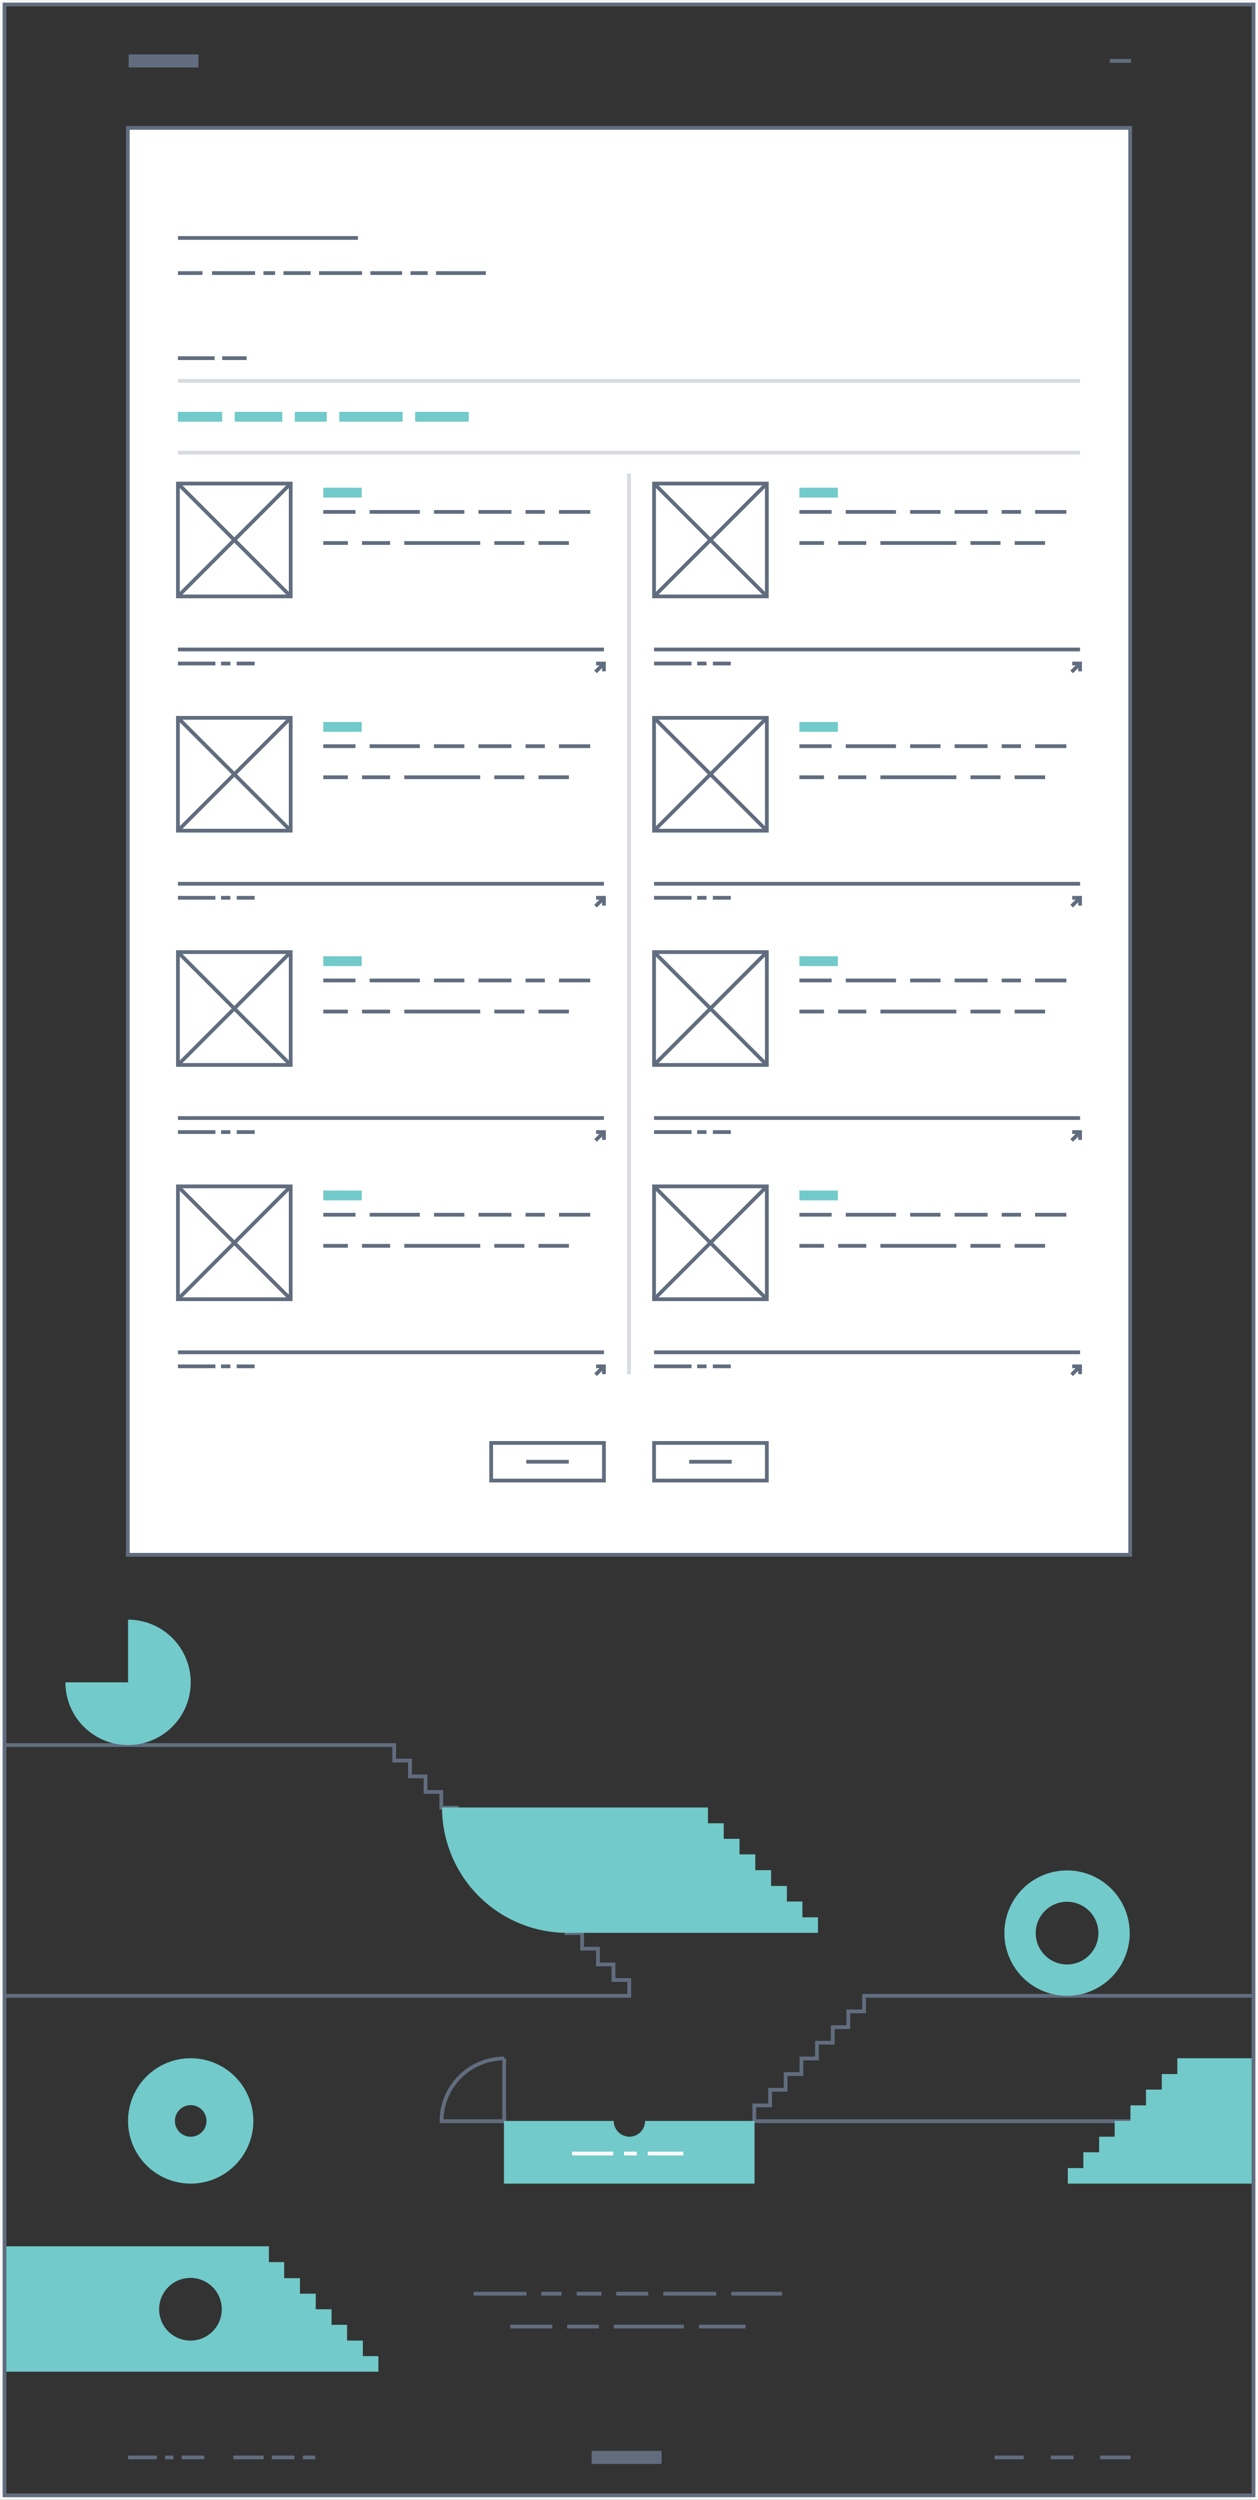 <svg xmlns="http://www.w3.org/2000/svg" width="502" height="996.903" viewBox="0 0 502 996.903">
  <rect x="0" y="0" width="502" height="996.903" fill="#333333" stroke="none"/>
  <g id="Project_Category" data-name="Project Category" transform="translate(0.25 0.25)">
    <g id="Group_2561" data-name="Group 2561">
      <g id="Group_539" data-name="Group 539">
        <g id="Group_537" data-name="Group 537">
          <path id="Path_178" data-name="Path 178" d="M344.55,795.653v6.2h-6.3v6.3h-6.2v6.2h-6.3v6.3h-6.2v6.2h-6.3v6.3h-6.2v6.2h-6.3v6.3h200.1v-50Z" fill="none"/>
        </g>
        <g id="Group_538" data-name="Group 538">
          <path id="Path_179" data-name="Path 179" d="M344.55,795.653v6.2h-6.3v6.3h-6.2v6.2h-6.3v6.3h-6.2v6.2h-6.3v6.3h-6.2v6.2h-6.3v6.3h200.1v-50Z" fill="none" stroke="#616d7f" stroke-miterlimit="10" stroke-width="1.5"/>
        </g>
      </g>
      <g id="Group_542" data-name="Group 542">
        <g id="Group_540" data-name="Group 540">
          <path id="Path_180" data-name="Path 180" d="M244.55,789.353v-6.2h-6.2v-6.3h-6.3v-6.2h-6.2v-6.3h-6.3v-6.2h-6.2v-6.3h-6.3v-6.2h-6.2v-6.3h-6.3v-6.2h-6.2v-6.3h-6.3v-6.2h-6.2v-6.3h-6.3v-6.2h-6.2v-6.3h-6.3v-6.2H.85v100h250v-6.3Z" fill="none"/>
        </g>
        <g id="Group_541" data-name="Group 541">
          <path id="Path_181" data-name="Path 181" d="M244.55,789.353v-6.2h-6.2v-6.3h-6.3v-6.2h-6.2v-6.3h-6.3v-6.2h-6.2v-6.3h-6.3v-6.2h-6.2v-6.3h-6.3v-6.2h-6.2v-6.3h-6.3v-6.2h-6.2v-6.3h-6.3v-6.2h-6.2v-6.3h-6.3v-6.2H.85v100h250v-6.3Z" fill="none" stroke="#616d7f" stroke-miterlimit="10" stroke-width="1.5"/>
        </g>
      </g>
      <path id="Path_402" data-name="Path 402" d="M200.95,845.653v-25a25.009,25.009,0,0,0-25,25Z" fill="none" stroke="#616d7f" stroke-miterlimit="10" stroke-width="1.5"/>
      <path id="Path_182" data-name="Path 182" d="M75.85,820.553a25,25,0,1,0,25,25A25,25,0,0,0,75.85,820.553Zm0,31.3a6.3,6.3,0,1,1,6.3-6.3A6.3,6.3,0,0,1,75.85,851.853Z" fill="#72caca"/>
      <path id="Path_183" data-name="Path 183" d="M257.15,845.553h0a6.253,6.253,0,0,1-6.2,6.3,6.338,6.338,0,0,1-6.3-6.3h-43.8v25h100v-25Z" fill="#72caca"/>
      <path id="Path_184" data-name="Path 184" d="M50.85,645.653v25h-25a25,25,0,1,0,25-25Z" fill="#72caca"/>
      <path id="Path_185" data-name="Path 185" d="M144.55,939.353v-6.2h-6.3v-6.3h-6.2v-6.2h-6.3v-6.2h-6.3v-6.2h-6.3v-6.4h-6.1v-6.3H.75v50h150v-6.2Zm-68.8-6.2a12.5,12.5,0,1,1,12.5-12.5h0A12.5,12.5,0,0,1,75.75,933.153Z" fill="#72caca"/>
      <g id="Group_544" data-name="Group 544">
        <g id="Group_543" data-name="Group 543">
          <path id="Path_186" data-name="Path 186" d="M319.95,764.353v-6.3h-6.2v-6.2h-6.3v-6.3h-6.3v-6.3h-6.3v-6.2h-6.3v-6.2h-6.3v-6.3H176.15a50.018,50.018,0,0,0,50,50h100v-6.2Z" fill="#72caca"/>
        </g>
      </g>
      <g id="Group_546" data-name="Group 546">
        <g id="Group_545" data-name="Group 545">
          <path id="Path_187" data-name="Path 187" d="M469.55,820.553v6.3h-6.2v6.2h-6.3v6.3h-6.2v6.2h-6.3v6.3h-6.2v6.2h-6.3v6.3h-6.2v6.2h75v-50Z" fill="#72caca"/>
        </g>
      </g>
      <path id="Path_188" data-name="Path 188" d="M425.55,745.653a25,25,0,1,0,25,25h0A25.009,25.009,0,0,0,425.55,745.653Zm0,37.5a12.5,12.5,0,1,1,12.5-12.5,12.5,12.5,0,0,1-12.5,12.5Z" fill="#72caca"/>
      <line id="Line_1619" data-name="Line 1619" x2="21.1" transform="translate(188.75 914.453)" fill="none" stroke="#616d7f" stroke-miterlimit="10" stroke-width="1.5"/>
      <line id="Line_1620" data-name="Line 1620" x2="8.1" transform="translate(215.75 914.453)" fill="none" stroke="#616d7f" stroke-miterlimit="10" stroke-width="1.5"/>
      <line id="Line_1621" data-name="Line 1621" x2="9.9" transform="translate(229.85 914.453)" fill="none" stroke="#616d7f" stroke-miterlimit="10" stroke-width="1.5"/>
      <line id="Line_1622" data-name="Line 1622" x2="12.8" transform="translate(245.649 914.453)" fill="none" stroke="#616d7f" stroke-miterlimit="10" stroke-width="1.5"/>
      <line id="Line_1623" data-name="Line 1623" x2="21.1" transform="translate(264.45 914.453)" fill="none" stroke="#616d7f" stroke-miterlimit="10" stroke-width="1.5"/>
      <line id="Line_1624" data-name="Line 1624" x2="20.3" transform="translate(291.55 914.453)" fill="none" stroke="#616d7f" stroke-miterlimit="10" stroke-width="1.5"/>
      <line id="Line_1625" data-name="Line 1625" x2="16.8" transform="translate(203.35 927.553)" fill="none" stroke="#616d7f" stroke-miterlimit="10" stroke-width="1.5"/>
      <line id="Line_1626" data-name="Line 1626" x2="12.7" transform="translate(226.05 927.553)" fill="none" stroke="#616d7f" stroke-miterlimit="10" stroke-width="1.5"/>
      <line id="Line_1627" data-name="Line 1627" x2="28" transform="translate(244.649 927.553)" fill="none" stroke="#616d7f" stroke-miterlimit="10" stroke-width="1.5"/>
      <line id="Line_1628" data-name="Line 1628" x2="18.6" transform="translate(278.649 927.553)" fill="none" stroke="#616d7f" stroke-miterlimit="10" stroke-width="1.5"/>
      <line id="Line_1629" data-name="Line 1629" x2="16.4" transform="translate(228.05 858.553)" fill="none" stroke="#fff" stroke-miterlimit="10" stroke-width="1.5"/>
      <line id="Line_1630" data-name="Line 1630" x2="5.1" transform="translate(248.75 858.553)" fill="none" stroke="#fff" stroke-miterlimit="10" stroke-width="1.5"/>
      <line id="Line_1631" data-name="Line 1631" x2="14.2" transform="translate(258.25 858.553)" fill="none" stroke="#fff" stroke-miterlimit="10" stroke-width="1.5"/>
      <g id="Group_549" data-name="Group 549">
        <g id="Group_547" data-name="Group 547">
          <line id="Line_1632" data-name="Line 1632" x2="11.5" transform="translate(50.85 979.753)" fill="none" stroke="#616d7f" stroke-miterlimit="10" stroke-width="1.5"/>
          <line id="Line_1633" data-name="Line 1633" x2="3.3" transform="translate(65.65 979.753)" fill="none" stroke="#616d7f" stroke-miterlimit="10" stroke-width="1.5"/>
          <line id="Line_1634" data-name="Line 1634" x2="12.1" transform="translate(92.85 979.753)" fill="none" stroke="#616d7f" stroke-miterlimit="10" stroke-width="1.5"/>
          <line id="Line_1635" data-name="Line 1635" x2="9" transform="translate(72.25 979.753)" fill="none" stroke="#616d7f" stroke-miterlimit="10" stroke-width="1.5"/>
          <line id="Line_1636" data-name="Line 1636" x2="4.9" transform="translate(120.65 979.753)" fill="none" stroke="#616d7f" stroke-miterlimit="10" stroke-width="1.5"/>
          <line id="Line_1637" data-name="Line 1637" x2="9" transform="translate(108.25 979.753)" fill="none" stroke="#616d7f" stroke-miterlimit="10" stroke-width="1.5"/>
        </g>
        <g id="Group_548" data-name="Group 548">
          <line id="Line_1638" data-name="Line 1638" x2="11.6" transform="translate(396.65 979.753)" fill="none" stroke="#616d7f" stroke-miterlimit="10" stroke-width="1.5"/>
          <line id="Line_1639" data-name="Line 1639" x2="12.1" transform="translate(438.75 979.753)" fill="none" stroke="#616d7f" stroke-miterlimit="10" stroke-width="1.5"/>
          <line id="Line_1640" data-name="Line 1640" x2="9.1" transform="translate(419.05 979.753)" fill="none" stroke="#616d7f" stroke-miterlimit="10" stroke-width="1.5"/>
        </g>
        <rect id="Rectangle_247" data-name="Rectangle 247" width="27.9" height="5.2" transform="translate(235.85 977.153)" fill="#616d7f"/>
      </g>
    </g>
    <g id="Group_2486" data-name="Group 2486">
      <line id="Line_7768" data-name="Line 7768" x2="8.482" transform="translate(442.608 24.038)" fill="none" stroke="#616d7f" stroke-miterlimit="10" stroke-width="1.5"/>
      <rect id="Rectangle_787" data-name="Rectangle 787" width="27.852" height="5.196" transform="translate(51.089 21.44)" fill="#616d7f"/>
    </g>
    <g id="Group_2553" data-name="Group 2553">
      <g id="Group_2549" data-name="Group 2549">
        <g id="Group_2487" data-name="Group 2487">
          <rect id="Rectangle_788" data-name="Rectangle 788" width="400" height="569.03" transform="translate(50.75 50.75)" fill="#fff" stroke="#616d7f" stroke-miterlimit="10" stroke-width="1.5"/>
        </g>
        <g id="Group_2488" data-name="Group 2488">
          <line id="Line_7769" data-name="Line 7769" x2="9.796" transform="translate(70.75 108.649)" fill="none" stroke="#616d7f" stroke-miterlimit="10" stroke-width="1.5"/>
          <line id="Line_7770" data-name="Line 7770" x2="17.171" transform="translate(84.361 108.649)" fill="none" stroke="#616d7f" stroke-miterlimit="10" stroke-width="1.5"/>
          <line id="Line_7771" data-name="Line 7771" x2="4.651" transform="translate(104.874 108.649)" fill="none" stroke="#616d7f" stroke-miterlimit="10" stroke-width="1.5"/>
          <line id="Line_7772" data-name="Line 7772" x2="10.845" transform="translate(112.865 108.649)" fill="none" stroke="#616d7f" stroke-miterlimit="10" stroke-width="1.5"/>
          <line id="Line_7773" data-name="Line 7773" x1="71.848" transform="translate(70.75 94.642)" fill="none" stroke="#616d7f" stroke-miterlimit="10" stroke-width="1.5"/>
          <line id="Line_7774" data-name="Line 7774" x2="17.171" transform="translate(127.051 108.649)" fill="none" stroke="#616d7f" stroke-miterlimit="10" stroke-width="1.5"/>
          <line id="Line_7775" data-name="Line 7775" x2="12.651" transform="translate(147.563 108.649)" fill="none" stroke="#616d7f" stroke-miterlimit="10" stroke-width="1.5"/>
          <line id="Line_7776" data-name="Line 7776" x2="6.845" transform="translate(163.555 108.649)" fill="none" stroke="#616d7f" stroke-miterlimit="10" stroke-width="1.5"/>
          <line id="Line_7777" data-name="Line 7777" x2="19.873" transform="translate(173.741 108.649)" fill="none" stroke="#616d7f" stroke-miterlimit="10" stroke-width="1.5"/>
        </g>
        <g id="Group_2548" data-name="Group 2548">
          <g id="Group_2491" data-name="Group 2491">
            <line id="Line_7778" data-name="Line 7778" x2="360" transform="translate(70.75 151.66)" fill="none" stroke="#d7dbe0" stroke-miterlimit="10" stroke-width="1.5"/>
            <line id="Line_7779" data-name="Line 7779" x2="360" transform="translate(70.75 180.253)" fill="none" stroke="#d7dbe0" stroke-miterlimit="10" stroke-width="1.5"/>
            <g id="Group_2489" data-name="Group 2489">
              <line id="Line_7780" data-name="Line 7780" x2="9.765" transform="translate(88.417 142.584)" fill="none" stroke="#616d7f" stroke-miterlimit="10" stroke-width="1.5"/>
              <line id="Line_7781" data-name="Line 7781" x2="14.659" transform="translate(70.75 142.584)" fill="none" stroke="#616d7f" stroke-miterlimit="10" stroke-width="1.5"/>
            </g>
            <g id="Group_2490" data-name="Group 2490">
              <rect id="Rectangle_789" data-name="Rectangle 789" width="17.667" height="3.928" transform="translate(70.75 163.992)" fill="#72caca"/>
              <rect id="Rectangle_790" data-name="Rectangle 790" width="18.953" height="3.928" transform="translate(93.431 163.992)" fill="#72caca"/>
              <rect id="Rectangle_791" data-name="Rectangle 791" width="25.262" height="3.928" transform="translate(135.151 163.992)" fill="#72caca"/>
              <rect id="Rectangle_792" data-name="Rectangle 792" width="21.373" height="3.928" transform="translate(165.427 163.992)" fill="#72caca"/>
              <rect id="Rectangle_793" data-name="Rectangle 793" width="12.738" height="3.928" transform="translate(117.398 163.992)" fill="#72caca"/>
            </g>
          </g>
          <line id="Line_7782" data-name="Line 7782" y2="359.168" transform="translate(250.75 188.587)" fill="none" stroke="#d7dbe0" stroke-miterlimit="10" stroke-width="1.5"/>
          <g id="Group_2498" data-name="Group 2498">
            <rect id="Rectangle_794" data-name="Rectangle 794" width="15.34" height="3.917" transform="translate(128.75 194.249)" fill="#72caca"/>
            <line id="Line_7783" data-name="Line 7783" x2="170" transform="translate(70.75 258.757)" fill="none" stroke="#616d7f" stroke-miterlimit="10" stroke-width="1.5"/>
            <g id="Group_2492" data-name="Group 2492">
              <line id="Line_7784" data-name="Line 7784" x1="3.354" y2="3.346" transform="translate(237.396 264.353)" fill="none" stroke="#616d7f" stroke-miterlimit="10" stroke-width="1.5"/>
              <path id="Path_717" data-name="Path 717" d="M237.617,264.353h3.133v3.125" fill="none" stroke="#616d7f" stroke-miterlimit="10" stroke-width="1.5"/>
            </g>
            <g id="Group_2493" data-name="Group 2493">
              <line id="Line_7785" data-name="Line 7785" x2="14.959" transform="translate(70.75 264.353)" fill="none" stroke="#616d7f" stroke-miterlimit="10" stroke-width="1.5"/>
              <line id="Line_7786" data-name="Line 7786" x2="3.73" transform="translate(87.947 264.353)" fill="none" stroke="#616d7f" stroke-miterlimit="10" stroke-width="1.5"/>
              <line id="Line_7787" data-name="Line 7787" x2="7.162" transform="translate(94.214 264.353)" fill="none" stroke="#616d7f" stroke-miterlimit="10" stroke-width="1.5"/>
            </g>
            <g id="Group_2496" data-name="Group 2496">
              <g id="Group_2494" data-name="Group 2494">
                <line id="Line_7788" data-name="Line 7788" x1="12.468" transform="translate(222.807 203.896)" fill="none" stroke="#616d7f" stroke-miterlimit="10" stroke-width="1.5"/>
                <line id="Line_7789" data-name="Line 7789" x1="7.692" transform="translate(209.477 203.896)" fill="none" stroke="#616d7f" stroke-miterlimit="10" stroke-width="1.5"/>
                <line id="Line_7790" data-name="Line 7790" x1="13.147" transform="translate(190.692 203.896)" fill="none" stroke="#616d7f" stroke-miterlimit="10" stroke-width="1.5"/>
                <line id="Line_7791" data-name="Line 7791" x1="12.124" transform="translate(172.929 203.896)" fill="none" stroke="#616d7f" stroke-miterlimit="10" stroke-width="1.5"/>
                <line id="Line_7792" data-name="Line 7792" x1="20.042" transform="translate(147.249 203.896)" fill="none" stroke="#616d7f" stroke-miterlimit="10" stroke-width="1.5"/>
                <line id="Line_7793" data-name="Line 7793" x1="12.86" transform="translate(128.75 203.896)" fill="none" stroke="#616d7f" stroke-miterlimit="10" stroke-width="1.5"/>
              </g>
              <g id="Group_2495" data-name="Group 2495">
                <line id="Line_7794" data-name="Line 7794" x1="12.135" transform="translate(214.642 216.291)" fill="none" stroke="#616d7f" stroke-miterlimit="10" stroke-width="1.5"/>
                <line id="Line_7795" data-name="Line 7795" x1="11.993" transform="translate(197.011 216.291)" fill="none" stroke="#616d7f" stroke-miterlimit="10" stroke-width="1.5"/>
                <line id="Line_7796" data-name="Line 7796" x1="30.306" transform="translate(161.067 216.291)" fill="none" stroke="#616d7f" stroke-miterlimit="10" stroke-width="1.5"/>
                <line id="Line_7797" data-name="Line 7797" x1="11.223" transform="translate(144.206 216.291)" fill="none" stroke="#616d7f" stroke-miterlimit="10" stroke-width="1.5"/>
                <line id="Line_7798" data-name="Line 7798" x1="9.818" transform="translate(128.749 216.291)" fill="none" stroke="#616d7f" stroke-miterlimit="10" stroke-width="1.5"/>
              </g>
            </g>
            <g id="Group_2497" data-name="Group 2497">
              <rect id="Rectangle_795" data-name="Rectangle 795" width="44.999" height="45" transform="translate(70.75 192.586)" fill="none" stroke="#616d7f" stroke-miterlimit="10" stroke-width="1.5"/>
              <line id="Line_7799" data-name="Line 7799" x2="44.999" y2="45" transform="translate(70.75 192.586)" fill="none" stroke="#616d7f" stroke-miterlimit="10" stroke-width="1.5"/>
              <line id="Line_7800" data-name="Line 7800" x1="44.999" y2="45" transform="translate(70.75 192.586)" fill="none" stroke="#616d7f" stroke-miterlimit="10" stroke-width="1.5"/>
            </g>
          </g>
          <g id="Group_2505" data-name="Group 2505">
            <rect id="Rectangle_796" data-name="Rectangle 796" width="15.34" height="3.917" transform="translate(318.75 194.249)" fill="#72caca"/>
            <line id="Line_7801" data-name="Line 7801" x2="170" transform="translate(260.75 258.757)" fill="none" stroke="#616d7f" stroke-miterlimit="10" stroke-width="1.5"/>
            <g id="Group_2499" data-name="Group 2499">
              <line id="Line_7802" data-name="Line 7802" x1="3.354" y2="3.346" transform="translate(427.395 264.353)" fill="none" stroke="#616d7f" stroke-miterlimit="10" stroke-width="1.5"/>
              <path id="Path_718" data-name="Path 718" d="M427.617,264.353h3.133v3.125" fill="none" stroke="#616d7f" stroke-miterlimit="10" stroke-width="1.5"/>
            </g>
            <g id="Group_2500" data-name="Group 2500">
              <line id="Line_7803" data-name="Line 7803" x2="14.959" transform="translate(260.75 264.353)" fill="none" stroke="#616d7f" stroke-miterlimit="10" stroke-width="1.5"/>
              <line id="Line_7804" data-name="Line 7804" x2="3.73" transform="translate(277.947 264.353)" fill="none" stroke="#616d7f" stroke-miterlimit="10" stroke-width="1.5"/>
              <line id="Line_7805" data-name="Line 7805" x2="7.162" transform="translate(284.213 264.353)" fill="none" stroke="#616d7f" stroke-miterlimit="10" stroke-width="1.5"/>
            </g>
            <g id="Group_2503" data-name="Group 2503">
              <g id="Group_2501" data-name="Group 2501">
                <line id="Line_7806" data-name="Line 7806" x1="12.468" transform="translate(412.807 203.896)" fill="none" stroke="#616d7f" stroke-miterlimit="10" stroke-width="1.5"/>
                <line id="Line_7807" data-name="Line 7807" x1="7.692" transform="translate(399.476 203.896)" fill="none" stroke="#616d7f" stroke-miterlimit="10" stroke-width="1.5"/>
                <line id="Line_7808" data-name="Line 7808" x1="13.147" transform="translate(380.691 203.896)" fill="none" stroke="#616d7f" stroke-miterlimit="10" stroke-width="1.5"/>
                <line id="Line_7809" data-name="Line 7809" x1="12.124" transform="translate(362.929 203.896)" fill="none" stroke="#616d7f" stroke-miterlimit="10" stroke-width="1.5"/>
                <line id="Line_7810" data-name="Line 7810" x1="20.042" transform="translate(337.249 203.896)" fill="none" stroke="#616d7f" stroke-miterlimit="10" stroke-width="1.5"/>
                <line id="Line_7811" data-name="Line 7811" x1="12.86" transform="translate(318.75 203.896)" fill="none" stroke="#616d7f" stroke-miterlimit="10" stroke-width="1.5"/>
              </g>
              <g id="Group_2502" data-name="Group 2502">
                <line id="Line_7812" data-name="Line 7812" x1="12.135" transform="translate(404.642 216.291)" fill="none" stroke="#616d7f" stroke-miterlimit="10" stroke-width="1.5"/>
                <line id="Line_7813" data-name="Line 7813" x1="11.993" transform="translate(387.01 216.291)" fill="none" stroke="#616d7f" stroke-miterlimit="10" stroke-width="1.5"/>
                <line id="Line_7814" data-name="Line 7814" x1="30.306" transform="translate(351.067 216.291)" fill="none" stroke="#616d7f" stroke-miterlimit="10" stroke-width="1.5"/>
                <line id="Line_7815" data-name="Line 7815" x1="11.223" transform="translate(334.206 216.291)" fill="none" stroke="#616d7f" stroke-miterlimit="10" stroke-width="1.5"/>
                <line id="Line_7816" data-name="Line 7816" x1="9.818" transform="translate(318.749 216.291)" fill="none" stroke="#616d7f" stroke-miterlimit="10" stroke-width="1.5"/>
              </g>
            </g>
            <g id="Group_2504" data-name="Group 2504">
              <rect id="Rectangle_797" data-name="Rectangle 797" width="44.999" height="45" transform="translate(260.75 192.586)" fill="none" stroke="#616d7f" stroke-miterlimit="10" stroke-width="1.5"/>
              <line id="Line_7817" data-name="Line 7817" x2="44.999" y2="45" transform="translate(260.75 192.586)" fill="none" stroke="#616d7f" stroke-miterlimit="10" stroke-width="1.5"/>
              <line id="Line_7818" data-name="Line 7818" x1="44.999" y2="45" transform="translate(260.75 192.586)" fill="none" stroke="#616d7f" stroke-miterlimit="10" stroke-width="1.5"/>
            </g>
          </g>
          <g id="Group_2512" data-name="Group 2512">
            <rect id="Rectangle_798" data-name="Rectangle 798" width="15.34" height="3.917" transform="translate(128.75 287.675)" fill="#72caca"/>
            <line id="Line_7819" data-name="Line 7819" x2="170" transform="translate(70.75 352.183)" fill="none" stroke="#616d7f" stroke-miterlimit="10" stroke-width="1.5"/>
            <g id="Group_2506" data-name="Group 2506">
              <line id="Line_7820" data-name="Line 7820" x1="3.354" y2="3.346" transform="translate(237.396 357.778)" fill="none" stroke="#616d7f" stroke-miterlimit="10" stroke-width="1.5"/>
              <path id="Path_719" data-name="Path 719" d="M237.617,357.778h3.133V360.9" fill="none" stroke="#616d7f" stroke-miterlimit="10" stroke-width="1.5"/>
            </g>
            <g id="Group_2507" data-name="Group 2507">
              <line id="Line_7821" data-name="Line 7821" x2="14.959" transform="translate(70.75 357.778)" fill="none" stroke="#616d7f" stroke-miterlimit="10" stroke-width="1.5"/>
              <line id="Line_7822" data-name="Line 7822" x2="3.73" transform="translate(87.947 357.778)" fill="none" stroke="#616d7f" stroke-miterlimit="10" stroke-width="1.5"/>
              <line id="Line_7823" data-name="Line 7823" x2="7.162" transform="translate(94.214 357.778)" fill="none" stroke="#616d7f" stroke-miterlimit="10" stroke-width="1.5"/>
            </g>
            <g id="Group_2510" data-name="Group 2510">
              <g id="Group_2508" data-name="Group 2508">
                <line id="Line_7824" data-name="Line 7824" x1="12.468" transform="translate(222.807 297.321)" fill="none" stroke="#616d7f" stroke-miterlimit="10" stroke-width="1.5"/>
                <line id="Line_7825" data-name="Line 7825" x1="7.692" transform="translate(209.477 297.321)" fill="none" stroke="#616d7f" stroke-miterlimit="10" stroke-width="1.5"/>
                <line id="Line_7826" data-name="Line 7826" x1="13.147" transform="translate(190.692 297.321)" fill="none" stroke="#616d7f" stroke-miterlimit="10" stroke-width="1.5"/>
                <line id="Line_7827" data-name="Line 7827" x1="12.124" transform="translate(172.929 297.321)" fill="none" stroke="#616d7f" stroke-miterlimit="10" stroke-width="1.5"/>
                <line id="Line_7828" data-name="Line 7828" x1="20.042" transform="translate(147.249 297.321)" fill="none" stroke="#616d7f" stroke-miterlimit="10" stroke-width="1.5"/>
                <line id="Line_7829" data-name="Line 7829" x1="12.86" transform="translate(128.75 297.321)" fill="none" stroke="#616d7f" stroke-miterlimit="10" stroke-width="1.5"/>
              </g>
              <g id="Group_2509" data-name="Group 2509">
                <line id="Line_7830" data-name="Line 7830" x1="12.135" transform="translate(214.642 309.717)" fill="none" stroke="#616d7f" stroke-miterlimit="10" stroke-width="1.5"/>
                <line id="Line_7831" data-name="Line 7831" x1="11.993" transform="translate(197.011 309.717)" fill="none" stroke="#616d7f" stroke-miterlimit="10" stroke-width="1.5"/>
                <line id="Line_7832" data-name="Line 7832" x1="30.306" transform="translate(161.067 309.717)" fill="none" stroke="#616d7f" stroke-miterlimit="10" stroke-width="1.5"/>
                <line id="Line_7833" data-name="Line 7833" x1="11.223" transform="translate(144.206 309.717)" fill="none" stroke="#616d7f" stroke-miterlimit="10" stroke-width="1.5"/>
                <line id="Line_7834" data-name="Line 7834" x1="9.818" transform="translate(128.749 309.717)" fill="none" stroke="#616d7f" stroke-miterlimit="10" stroke-width="1.5"/>
              </g>
            </g>
            <g id="Group_2511" data-name="Group 2511">
              <rect id="Rectangle_799" data-name="Rectangle 799" width="44.999" height="45" transform="translate(70.75 286.012)" fill="none" stroke="#616d7f" stroke-miterlimit="10" stroke-width="1.5"/>
              <line id="Line_7835" data-name="Line 7835" x2="44.999" y2="45" transform="translate(70.75 286.012)" fill="none" stroke="#616d7f" stroke-miterlimit="10" stroke-width="1.5"/>
              <line id="Line_7836" data-name="Line 7836" x1="44.999" y2="45" transform="translate(70.75 286.012)" fill="none" stroke="#616d7f" stroke-miterlimit="10" stroke-width="1.5"/>
            </g>
          </g>
          <g id="Group_2519" data-name="Group 2519">
            <rect id="Rectangle_800" data-name="Rectangle 800" width="15.34" height="3.917" transform="translate(318.75 287.675)" fill="#72caca"/>
            <line id="Line_7837" data-name="Line 7837" x2="170" transform="translate(260.75 352.183)" fill="none" stroke="#616d7f" stroke-miterlimit="10" stroke-width="1.5"/>
            <g id="Group_2513" data-name="Group 2513">
              <line id="Line_7838" data-name="Line 7838" x1="3.354" y2="3.346" transform="translate(427.395 357.778)" fill="none" stroke="#616d7f" stroke-miterlimit="10" stroke-width="1.5"/>
              <path id="Path_720" data-name="Path 720" d="M427.617,357.778h3.133V360.9" fill="none" stroke="#616d7f" stroke-miterlimit="10" stroke-width="1.5"/>
            </g>
            <g id="Group_2514" data-name="Group 2514">
              <line id="Line_7839" data-name="Line 7839" x2="14.959" transform="translate(260.75 357.778)" fill="none" stroke="#616d7f" stroke-miterlimit="10" stroke-width="1.5"/>
              <line id="Line_7840" data-name="Line 7840" x2="3.73" transform="translate(277.947 357.778)" fill="none" stroke="#616d7f" stroke-miterlimit="10" stroke-width="1.5"/>
              <line id="Line_7841" data-name="Line 7841" x2="7.162" transform="translate(284.213 357.778)" fill="none" stroke="#616d7f" stroke-miterlimit="10" stroke-width="1.5"/>
            </g>
            <g id="Group_2517" data-name="Group 2517">
              <g id="Group_2515" data-name="Group 2515">
                <line id="Line_7842" data-name="Line 7842" x1="12.468" transform="translate(412.807 297.321)" fill="none" stroke="#616d7f" stroke-miterlimit="10" stroke-width="1.5"/>
                <line id="Line_7843" data-name="Line 7843" x1="7.692" transform="translate(399.476 297.321)" fill="none" stroke="#616d7f" stroke-miterlimit="10" stroke-width="1.5"/>
                <line id="Line_7844" data-name="Line 7844" x1="13.147" transform="translate(380.691 297.321)" fill="none" stroke="#616d7f" stroke-miterlimit="10" stroke-width="1.5"/>
                <line id="Line_7845" data-name="Line 7845" x1="12.124" transform="translate(362.929 297.321)" fill="none" stroke="#616d7f" stroke-miterlimit="10" stroke-width="1.5"/>
                <line id="Line_7846" data-name="Line 7846" x1="20.042" transform="translate(337.249 297.321)" fill="none" stroke="#616d7f" stroke-miterlimit="10" stroke-width="1.5"/>
                <line id="Line_7847" data-name="Line 7847" x1="12.86" transform="translate(318.75 297.321)" fill="none" stroke="#616d7f" stroke-miterlimit="10" stroke-width="1.5"/>
              </g>
              <g id="Group_2516" data-name="Group 2516">
                <line id="Line_7848" data-name="Line 7848" x1="12.135" transform="translate(404.642 309.717)" fill="none" stroke="#616d7f" stroke-miterlimit="10" stroke-width="1.5"/>
                <line id="Line_7849" data-name="Line 7849" x1="11.993" transform="translate(387.01 309.717)" fill="none" stroke="#616d7f" stroke-miterlimit="10" stroke-width="1.5"/>
                <line id="Line_7850" data-name="Line 7850" x1="30.306" transform="translate(351.067 309.717)" fill="none" stroke="#616d7f" stroke-miterlimit="10" stroke-width="1.5"/>
                <line id="Line_7851" data-name="Line 7851" x1="11.223" transform="translate(334.206 309.717)" fill="none" stroke="#616d7f" stroke-miterlimit="10" stroke-width="1.5"/>
                <line id="Line_7852" data-name="Line 7852" x1="9.818" transform="translate(318.749 309.717)" fill="none" stroke="#616d7f" stroke-miterlimit="10" stroke-width="1.5"/>
              </g>
            </g>
            <g id="Group_2518" data-name="Group 2518">
              <rect id="Rectangle_801" data-name="Rectangle 801" width="44.999" height="45" transform="translate(260.75 286.012)" fill="none" stroke="#616d7f" stroke-miterlimit="10" stroke-width="1.5"/>
              <line id="Line_7853" data-name="Line 7853" x2="44.999" y2="45" transform="translate(260.75 286.012)" fill="none" stroke="#616d7f" stroke-miterlimit="10" stroke-width="1.5"/>
              <line id="Line_7854" data-name="Line 7854" x1="44.999" y2="45" transform="translate(260.75 286.012)" fill="none" stroke="#616d7f" stroke-miterlimit="10" stroke-width="1.5"/>
            </g>
          </g>
          <g id="Group_2526" data-name="Group 2526">
            <rect id="Rectangle_802" data-name="Rectangle 802" width="15.34" height="3.917" transform="translate(128.75 381.101)" fill="#72caca"/>
            <line id="Line_7855" data-name="Line 7855" x2="170" transform="translate(70.75 445.609)" fill="none" stroke="#616d7f" stroke-miterlimit="10" stroke-width="1.5"/>
            <g id="Group_2520" data-name="Group 2520">
              <line id="Line_7856" data-name="Line 7856" x1="3.354" y2="3.346" transform="translate(237.396 451.204)" fill="none" stroke="#616d7f" stroke-miterlimit="10" stroke-width="1.5"/>
              <path id="Path_721" data-name="Path 721" d="M237.617,451.2h3.133v3.125" fill="none" stroke="#616d7f" stroke-miterlimit="10" stroke-width="1.5"/>
            </g>
            <g id="Group_2521" data-name="Group 2521">
              <line id="Line_7857" data-name="Line 7857" x2="14.959" transform="translate(70.75 451.204)" fill="none" stroke="#616d7f" stroke-miterlimit="10" stroke-width="1.5"/>
              <line id="Line_7858" data-name="Line 7858" x2="3.73" transform="translate(87.947 451.204)" fill="none" stroke="#616d7f" stroke-miterlimit="10" stroke-width="1.5"/>
              <line id="Line_7859" data-name="Line 7859" x2="7.162" transform="translate(94.214 451.204)" fill="none" stroke="#616d7f" stroke-miterlimit="10" stroke-width="1.5"/>
            </g>
            <g id="Group_2524" data-name="Group 2524">
              <g id="Group_2522" data-name="Group 2522">
                <line id="Line_7860" data-name="Line 7860" x1="12.468" transform="translate(222.807 390.747)" fill="none" stroke="#616d7f" stroke-miterlimit="10" stroke-width="1.5"/>
                <line id="Line_7861" data-name="Line 7861" x1="7.692" transform="translate(209.477 390.747)" fill="none" stroke="#616d7f" stroke-miterlimit="10" stroke-width="1.5"/>
                <line id="Line_7862" data-name="Line 7862" x1="13.147" transform="translate(190.692 390.747)" fill="none" stroke="#616d7f" stroke-miterlimit="10" stroke-width="1.5"/>
                <line id="Line_7863" data-name="Line 7863" x1="12.124" transform="translate(172.929 390.747)" fill="none" stroke="#616d7f" stroke-miterlimit="10" stroke-width="1.5"/>
                <line id="Line_7864" data-name="Line 7864" x1="20.042" transform="translate(147.249 390.747)" fill="none" stroke="#616d7f" stroke-miterlimit="10" stroke-width="1.5"/>
                <line id="Line_7865" data-name="Line 7865" x1="12.86" transform="translate(128.75 390.747)" fill="none" stroke="#616d7f" stroke-miterlimit="10" stroke-width="1.5"/>
              </g>
              <g id="Group_2523" data-name="Group 2523">
                <line id="Line_7866" data-name="Line 7866" x1="12.135" transform="translate(214.642 403.143)" fill="none" stroke="#616d7f" stroke-miterlimit="10" stroke-width="1.5"/>
                <line id="Line_7867" data-name="Line 7867" x1="11.993" transform="translate(197.011 403.143)" fill="none" stroke="#616d7f" stroke-miterlimit="10" stroke-width="1.5"/>
                <line id="Line_7868" data-name="Line 7868" x1="30.306" transform="translate(161.067 403.143)" fill="none" stroke="#616d7f" stroke-miterlimit="10" stroke-width="1.5"/>
                <line id="Line_7869" data-name="Line 7869" x1="11.223" transform="translate(144.206 403.143)" fill="none" stroke="#616d7f" stroke-miterlimit="10" stroke-width="1.5"/>
                <line id="Line_7870" data-name="Line 7870" x1="9.818" transform="translate(128.749 403.143)" fill="none" stroke="#616d7f" stroke-miterlimit="10" stroke-width="1.5"/>
              </g>
            </g>
            <g id="Group_2525" data-name="Group 2525">
              <rect id="Rectangle_803" data-name="Rectangle 803" width="44.999" height="45" transform="translate(70.75 379.438)" fill="none" stroke="#616d7f" stroke-miterlimit="10" stroke-width="1.5"/>
              <line id="Line_7871" data-name="Line 7871" x2="44.999" y2="45" transform="translate(70.75 379.438)" fill="none" stroke="#616d7f" stroke-miterlimit="10" stroke-width="1.5"/>
              <line id="Line_7872" data-name="Line 7872" x1="44.999" y2="45" transform="translate(70.75 379.438)" fill="none" stroke="#616d7f" stroke-miterlimit="10" stroke-width="1.5"/>
            </g>
          </g>
          <g id="Group_2533" data-name="Group 2533">
            <rect id="Rectangle_804" data-name="Rectangle 804" width="15.34" height="3.917" transform="translate(318.75 381.101)" fill="#72caca"/>
            <line id="Line_7873" data-name="Line 7873" x2="170" transform="translate(260.75 445.609)" fill="none" stroke="#616d7f" stroke-miterlimit="10" stroke-width="1.5"/>
            <g id="Group_2527" data-name="Group 2527">
              <line id="Line_7874" data-name="Line 7874" x1="3.354" y2="3.346" transform="translate(427.395 451.204)" fill="none" stroke="#616d7f" stroke-miterlimit="10" stroke-width="1.5"/>
              <path id="Path_722" data-name="Path 722" d="M427.617,451.2h3.133v3.125" fill="none" stroke="#616d7f" stroke-miterlimit="10" stroke-width="1.5"/>
            </g>
            <g id="Group_2528" data-name="Group 2528">
              <line id="Line_7875" data-name="Line 7875" x2="14.959" transform="translate(260.75 451.204)" fill="none" stroke="#616d7f" stroke-miterlimit="10" stroke-width="1.5"/>
              <line id="Line_7876" data-name="Line 7876" x2="3.73" transform="translate(277.947 451.204)" fill="none" stroke="#616d7f" stroke-miterlimit="10" stroke-width="1.5"/>
              <line id="Line_7877" data-name="Line 7877" x2="7.162" transform="translate(284.213 451.204)" fill="none" stroke="#616d7f" stroke-miterlimit="10" stroke-width="1.5"/>
            </g>
            <g id="Group_2531" data-name="Group 2531">
              <g id="Group_2529" data-name="Group 2529">
                <line id="Line_7878" data-name="Line 7878" x1="12.468" transform="translate(412.807 390.747)" fill="none" stroke="#616d7f" stroke-miterlimit="10" stroke-width="1.5"/>
                <line id="Line_7879" data-name="Line 7879" x1="7.692" transform="translate(399.476 390.747)" fill="none" stroke="#616d7f" stroke-miterlimit="10" stroke-width="1.5"/>
                <line id="Line_7880" data-name="Line 7880" x1="13.147" transform="translate(380.691 390.747)" fill="none" stroke="#616d7f" stroke-miterlimit="10" stroke-width="1.5"/>
                <line id="Line_7881" data-name="Line 7881" x1="12.124" transform="translate(362.929 390.747)" fill="none" stroke="#616d7f" stroke-miterlimit="10" stroke-width="1.5"/>
                <line id="Line_7882" data-name="Line 7882" x1="20.042" transform="translate(337.249 390.747)" fill="none" stroke="#616d7f" stroke-miterlimit="10" stroke-width="1.5"/>
                <line id="Line_7883" data-name="Line 7883" x1="12.86" transform="translate(318.75 390.747)" fill="none" stroke="#616d7f" stroke-miterlimit="10" stroke-width="1.5"/>
              </g>
              <g id="Group_2530" data-name="Group 2530">
                <line id="Line_7884" data-name="Line 7884" x1="12.135" transform="translate(404.642 403.143)" fill="none" stroke="#616d7f" stroke-miterlimit="10" stroke-width="1.5"/>
                <line id="Line_7885" data-name="Line 7885" x1="11.993" transform="translate(387.01 403.143)" fill="none" stroke="#616d7f" stroke-miterlimit="10" stroke-width="1.5"/>
                <line id="Line_7886" data-name="Line 7886" x1="30.306" transform="translate(351.067 403.143)" fill="none" stroke="#616d7f" stroke-miterlimit="10" stroke-width="1.5"/>
                <line id="Line_7887" data-name="Line 7887" x1="11.223" transform="translate(334.206 403.143)" fill="none" stroke="#616d7f" stroke-miterlimit="10" stroke-width="1.5"/>
                <line id="Line_7888" data-name="Line 7888" x1="9.818" transform="translate(318.749 403.143)" fill="none" stroke="#616d7f" stroke-miterlimit="10" stroke-width="1.5"/>
              </g>
            </g>
            <g id="Group_2532" data-name="Group 2532">
              <rect id="Rectangle_805" data-name="Rectangle 805" width="44.999" height="45" transform="translate(260.75 379.438)" fill="none" stroke="#616d7f" stroke-miterlimit="10" stroke-width="1.5"/>
              <line id="Line_7889" data-name="Line 7889" x2="44.999" y2="45" transform="translate(260.75 379.438)" fill="none" stroke="#616d7f" stroke-miterlimit="10" stroke-width="1.5"/>
              <line id="Line_7890" data-name="Line 7890" x1="44.999" y2="45" transform="translate(260.75 379.438)" fill="none" stroke="#616d7f" stroke-miterlimit="10" stroke-width="1.5"/>
            </g>
          </g>
          <g id="Group_2540" data-name="Group 2540">
            <rect id="Rectangle_806" data-name="Rectangle 806" width="15.34" height="3.917" transform="translate(128.75 474.526)" fill="#72caca"/>
            <line id="Line_7891" data-name="Line 7891" x2="170" transform="translate(70.75 539.035)" fill="none" stroke="#616d7f" stroke-miterlimit="10" stroke-width="1.5"/>
            <g id="Group_2534" data-name="Group 2534">
              <line id="Line_7892" data-name="Line 7892" x1="3.354" y2="3.346" transform="translate(237.396 544.63)" fill="none" stroke="#616d7f" stroke-miterlimit="10" stroke-width="1.5"/>
              <path id="Path_723" data-name="Path 723" d="M237.617,544.63h3.133v3.125" fill="none" stroke="#616d7f" stroke-miterlimit="10" stroke-width="1.5"/>
            </g>
            <g id="Group_2535" data-name="Group 2535">
              <line id="Line_7893" data-name="Line 7893" x2="14.959" transform="translate(70.75 544.63)" fill="none" stroke="#616d7f" stroke-miterlimit="10" stroke-width="1.5"/>
              <line id="Line_7894" data-name="Line 7894" x2="3.73" transform="translate(87.947 544.63)" fill="none" stroke="#616d7f" stroke-miterlimit="10" stroke-width="1.5"/>
              <line id="Line_7895" data-name="Line 7895" x2="7.162" transform="translate(94.214 544.63)" fill="none" stroke="#616d7f" stroke-miterlimit="10" stroke-width="1.5"/>
            </g>
            <g id="Group_2538" data-name="Group 2538">
              <g id="Group_2536" data-name="Group 2536">
                <line id="Line_7896" data-name="Line 7896" x1="12.468" transform="translate(222.807 484.173)" fill="none" stroke="#616d7f" stroke-miterlimit="10" stroke-width="1.5"/>
                <line id="Line_7897" data-name="Line 7897" x1="7.692" transform="translate(209.477 484.173)" fill="none" stroke="#616d7f" stroke-miterlimit="10" stroke-width="1.5"/>
                <line id="Line_7898" data-name="Line 7898" x1="13.147" transform="translate(190.692 484.173)" fill="none" stroke="#616d7f" stroke-miterlimit="10" stroke-width="1.5"/>
                <line id="Line_7899" data-name="Line 7899" x1="12.124" transform="translate(172.929 484.173)" fill="none" stroke="#616d7f" stroke-miterlimit="10" stroke-width="1.5"/>
                <line id="Line_7900" data-name="Line 7900" x1="20.042" transform="translate(147.249 484.173)" fill="none" stroke="#616d7f" stroke-miterlimit="10" stroke-width="1.5"/>
                <line id="Line_7901" data-name="Line 7901" x1="12.86" transform="translate(128.75 484.173)" fill="none" stroke="#616d7f" stroke-miterlimit="10" stroke-width="1.5"/>
              </g>
              <g id="Group_2537" data-name="Group 2537">
                <line id="Line_7902" data-name="Line 7902" x1="12.135" transform="translate(214.642 496.568)" fill="none" stroke="#616d7f" stroke-miterlimit="10" stroke-width="1.5"/>
                <line id="Line_7903" data-name="Line 7903" x1="11.993" transform="translate(197.011 496.568)" fill="none" stroke="#616d7f" stroke-miterlimit="10" stroke-width="1.5"/>
                <line id="Line_7904" data-name="Line 7904" x1="30.306" transform="translate(161.067 496.568)" fill="none" stroke="#616d7f" stroke-miterlimit="10" stroke-width="1.5"/>
                <line id="Line_7905" data-name="Line 7905" x1="11.223" transform="translate(144.206 496.568)" fill="none" stroke="#616d7f" stroke-miterlimit="10" stroke-width="1.5"/>
                <line id="Line_7906" data-name="Line 7906" x1="9.818" transform="translate(128.749 496.568)" fill="none" stroke="#616d7f" stroke-miterlimit="10" stroke-width="1.5"/>
              </g>
            </g>
            <g id="Group_2539" data-name="Group 2539">
              <rect id="Rectangle_807" data-name="Rectangle 807" width="44.999" height="45" transform="translate(70.75 472.863)" fill="none" stroke="#616d7f" stroke-miterlimit="10" stroke-width="1.5"/>
              <line id="Line_7907" data-name="Line 7907" x2="44.999" y2="45" transform="translate(70.75 472.863)" fill="none" stroke="#616d7f" stroke-miterlimit="10" stroke-width="1.5"/>
              <line id="Line_7908" data-name="Line 7908" x1="44.999" y2="45" transform="translate(70.75 472.863)" fill="none" stroke="#616d7f" stroke-miterlimit="10" stroke-width="1.5"/>
            </g>
          </g>
          <g id="Group_2547" data-name="Group 2547">
            <rect id="Rectangle_808" data-name="Rectangle 808" width="15.34" height="3.917" transform="translate(318.75 474.526)" fill="#72caca"/>
            <line id="Line_7909" data-name="Line 7909" x2="170" transform="translate(260.75 539.035)" fill="none" stroke="#616d7f" stroke-miterlimit="10" stroke-width="1.5"/>
            <g id="Group_2541" data-name="Group 2541">
              <line id="Line_7910" data-name="Line 7910" x1="3.354" y2="3.346" transform="translate(427.395 544.63)" fill="none" stroke="#616d7f" stroke-miterlimit="10" stroke-width="1.5"/>
              <path id="Path_724" data-name="Path 724" d="M427.617,544.63h3.133v3.125" fill="none" stroke="#616d7f" stroke-miterlimit="10" stroke-width="1.5"/>
            </g>
            <g id="Group_2542" data-name="Group 2542">
              <line id="Line_7911" data-name="Line 7911" x2="14.959" transform="translate(260.75 544.63)" fill="none" stroke="#616d7f" stroke-miterlimit="10" stroke-width="1.5"/>
              <line id="Line_7912" data-name="Line 7912" x2="3.73" transform="translate(277.947 544.63)" fill="none" stroke="#616d7f" stroke-miterlimit="10" stroke-width="1.5"/>
              <line id="Line_7913" data-name="Line 7913" x2="7.162" transform="translate(284.213 544.63)" fill="none" stroke="#616d7f" stroke-miterlimit="10" stroke-width="1.5"/>
            </g>
            <g id="Group_2545" data-name="Group 2545">
              <g id="Group_2543" data-name="Group 2543">
                <line id="Line_7914" data-name="Line 7914" x1="12.468" transform="translate(412.807 484.173)" fill="none" stroke="#616d7f" stroke-miterlimit="10" stroke-width="1.5"/>
                <line id="Line_7915" data-name="Line 7915" x1="7.692" transform="translate(399.476 484.173)" fill="none" stroke="#616d7f" stroke-miterlimit="10" stroke-width="1.5"/>
                <line id="Line_7916" data-name="Line 7916" x1="13.147" transform="translate(380.691 484.173)" fill="none" stroke="#616d7f" stroke-miterlimit="10" stroke-width="1.5"/>
                <line id="Line_7917" data-name="Line 7917" x1="12.124" transform="translate(362.929 484.173)" fill="none" stroke="#616d7f" stroke-miterlimit="10" stroke-width="1.5"/>
                <line id="Line_7918" data-name="Line 7918" x1="20.042" transform="translate(337.249 484.173)" fill="none" stroke="#616d7f" stroke-miterlimit="10" stroke-width="1.5"/>
                <line id="Line_7919" data-name="Line 7919" x1="12.86" transform="translate(318.75 484.173)" fill="none" stroke="#616d7f" stroke-miterlimit="10" stroke-width="1.5"/>
              </g>
              <g id="Group_2544" data-name="Group 2544">
                <line id="Line_7920" data-name="Line 7920" x1="12.135" transform="translate(404.642 496.568)" fill="none" stroke="#616d7f" stroke-miterlimit="10" stroke-width="1.5"/>
                <line id="Line_7921" data-name="Line 7921" x1="11.993" transform="translate(387.01 496.568)" fill="none" stroke="#616d7f" stroke-miterlimit="10" stroke-width="1.5"/>
                <line id="Line_7922" data-name="Line 7922" x1="30.306" transform="translate(351.067 496.568)" fill="none" stroke="#616d7f" stroke-miterlimit="10" stroke-width="1.5"/>
                <line id="Line_7923" data-name="Line 7923" x1="11.223" transform="translate(334.206 496.568)" fill="none" stroke="#616d7f" stroke-miterlimit="10" stroke-width="1.5"/>
                <line id="Line_7924" data-name="Line 7924" x1="9.818" transform="translate(318.749 496.568)" fill="none" stroke="#616d7f" stroke-miterlimit="10" stroke-width="1.5"/>
              </g>
            </g>
            <g id="Group_2546" data-name="Group 2546">
              <rect id="Rectangle_809" data-name="Rectangle 809" width="44.999" height="45" transform="translate(260.75 472.863)" fill="none" stroke="#616d7f" stroke-miterlimit="10" stroke-width="1.5"/>
              <line id="Line_7925" data-name="Line 7925" x2="44.999" y2="45" transform="translate(260.75 472.863)" fill="none" stroke="#616d7f" stroke-miterlimit="10" stroke-width="1.5"/>
              <line id="Line_7926" data-name="Line 7926" x1="44.999" y2="45" transform="translate(260.75 472.863)" fill="none" stroke="#616d7f" stroke-miterlimit="10" stroke-width="1.5"/>
            </g>
          </g>
        </g>
      </g>
      <g id="Group_2552" data-name="Group 2552">
        <g id="Group_2550" data-name="Group 2550">
          <rect id="Rectangle_810" data-name="Rectangle 810" width="45" height="15" transform="translate(195.75 575.18)" fill="none" stroke="#616d7f" stroke-miterlimit="10" stroke-width="1.5"/>
          <line id="Line_7927" data-name="Line 7927" x2="16.972" transform="translate(209.764 582.68)" fill="none" stroke="#616d7f" stroke-miterlimit="10" stroke-width="1.5"/>
        </g>
        <g id="Group_2551" data-name="Group 2551">
          <rect id="Rectangle_811" data-name="Rectangle 811" width="45" height="15" transform="translate(260.75 575.18)" fill="none" stroke="#616d7f" stroke-miterlimit="10" stroke-width="1.5"/>
          <line id="Line_7928" data-name="Line 7928" x2="16.972" transform="translate(274.764 582.68)" fill="none" stroke="#616d7f" stroke-miterlimit="10" stroke-width="1.5"/>
        </g>
      </g>
    </g>
    <rect id="Rectangle_826" data-name="Rectangle 826" width="500" height="994.903" transform="translate(0.75 0.75)" fill="none" stroke="#616d7f" stroke-miterlimit="10" stroke-width="1.5"/>
    <rect id="Rectangle_826-2" data-name="Rectangle 826" width="500" height="994.903" transform="translate(0.75 0.75)" fill="none" stroke="#f7f7f7" stroke-miterlimit="10" stroke-width="2"/>
    <rect id="Rectangle_14" data-name="Rectangle 14" width="498.4" height="993.304" transform="translate(1.55 1.55)" fill="none" stroke="#616d7f" stroke-miterlimit="10" stroke-width="1.5"/>
  </g>
</svg>
